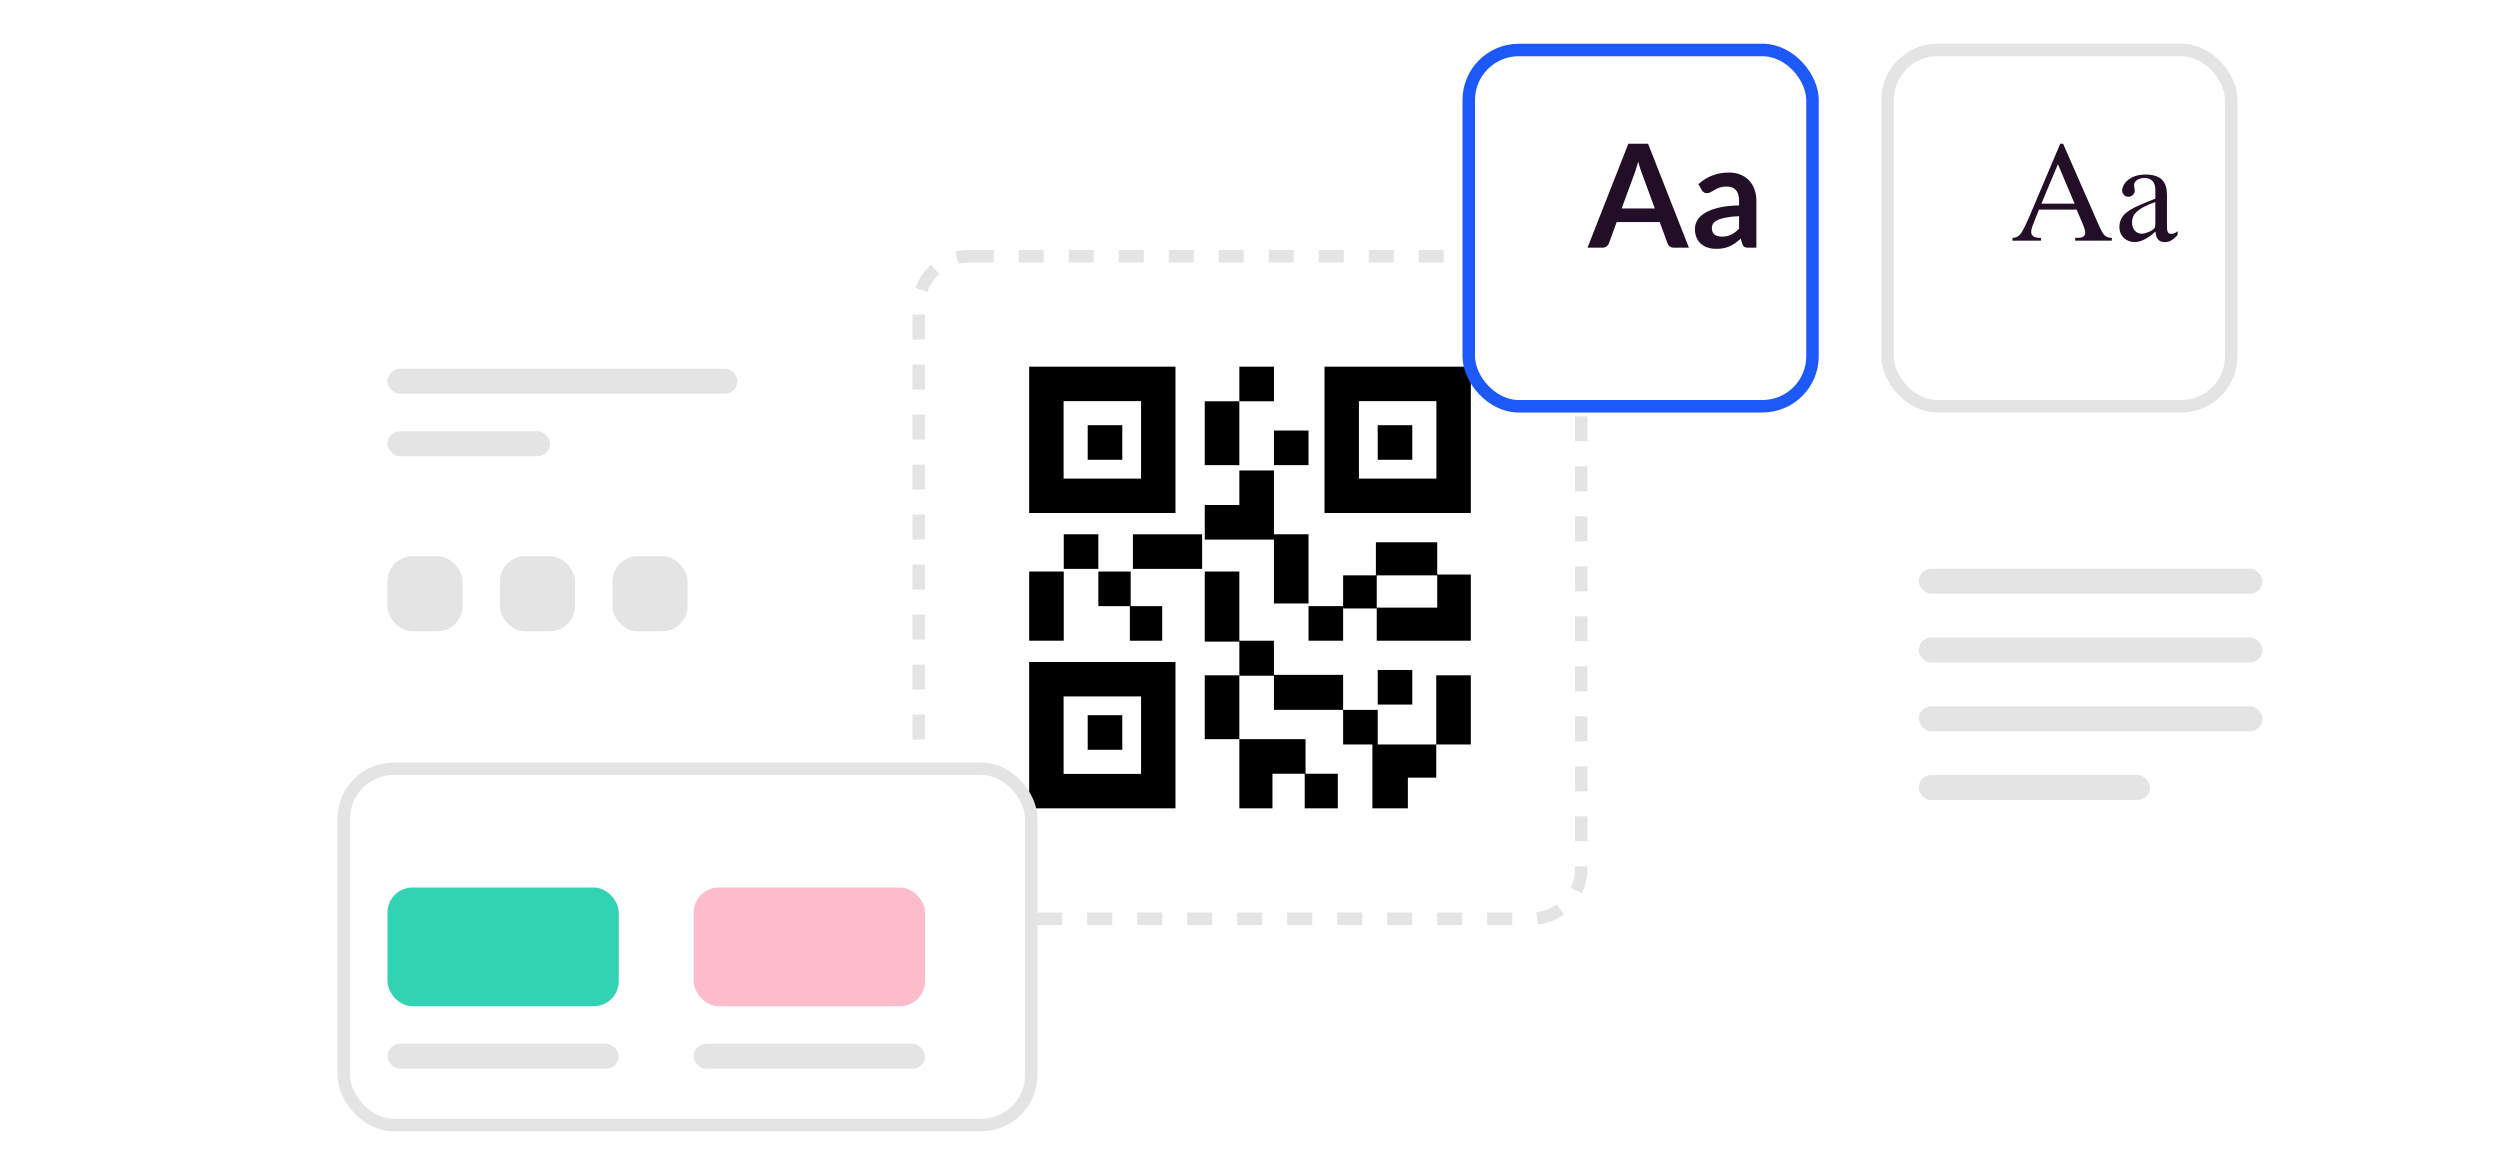 <svg xmlns="http://www.w3.org/2000/svg" width="400" height="188" fill="none"><rect width="400" height="128" y="31" fill="#fff" rx="8"/><rect width="106" height="106" x="147" y="41" fill="#fff" stroke="#E4E4E4" stroke-dasharray="4 4" stroke-width="2" rx="8"/><path fill="#000" fill-rule="evenodd" d="M164.666 82.08V58.667h23.413V82.08h-23.413Zm5.508-5.509h12.396V64.176h-12.396V76.57Z" clip-rule="evenodd"/><path fill="#000" d="M174.032 68.032h5.534v5.534h-5.534z"/><path fill="#000" fill-rule="evenodd" d="M211.919 82.08V58.667h23.413V82.08h-23.413Zm5.509-5.509h12.395V64.176h-12.395V76.57Z" clip-rule="evenodd"/><path fill="#000" d="M220.433 68.032h5.534v5.534h-5.534z"/><path fill="#000" fill-rule="evenodd" d="M164.666 129.333v-23.414h23.413v23.414h-23.413Zm5.508-5.509h12.396v-12.396h-12.396v12.396Z" clip-rule="evenodd"/><path fill="#000" d="M174.032 114.433h5.534v5.534h-5.534zM170.2 85.486h5.534v5.534H170.2zM180.908 96.98v-5.535h-5.173v5.535h5.044v5.534h5.173V96.98h-5.044ZM203.83 68.883h5.534v5.534h-5.534zM192.762 64.201h5.534v10.217h-5.534zM198.297 58.667h5.534v5.534h-5.534zM198.296 75.269v5.534h-5.534v5.534h11.068V75.27h-5.534ZM203.83 107.978v-5.464h-5.534V91.445h-5.534v11.209h5.534v5.464h5.534v5.464h11.068v-5.604H203.83ZM203.83 85.486h5.534v11.068h-5.534z"/><path fill="#000" fill-rule="evenodd" d="M229.956 86.763v5.162h5.377v10.589h-15.056v-5.162h-5.378v-5.295h5.243v-5.294h9.814Zm-9.679 10.456h9.679v-5.162h-9.679v5.162Z" clip-rule="evenodd"/><path fill="#000" d="M229.798 108.048h5.534v11.068h-5.534zM209.365 96.98h5.534v5.534h-5.534zM214.899 113.582h5.534v5.534h-5.534zM220.433 107.196h5.534v5.534h-5.534zM219.582 119.116v10.217h5.676v-4.91h4.541v-5.307h-10.217ZM192.762 108.048h5.534v10.217h-5.534zM208.886 123.799v-5.534h-10.589v11.068h5.294v-5.534h5.162v5.534h5.295v-5.534h-5.162ZM181.269 85.486h11.068v5.534h-11.068zM164.666 91.445h5.534v11.068h-5.534z"/><rect width="55" height="4" x="307" y="91" fill="#E4E4E4" rx="2"/><rect width="55" height="4" x="307" y="102" fill="#E4E4E4" rx="2"/><rect width="55" height="4" x="307" y="113" fill="#E4E4E4" rx="2"/><rect width="37" height="4" x="307" y="124" fill="#E4E4E4" rx="2"/><rect width="56" height="4" x="62" y="59" fill="#E4E4E4" rx="2"/><rect width="26" height="4" x="62" y="69" fill="#E4E4E4" rx="2"/><rect width="12" height="12" x="62" y="89" fill="#E4E4E4" rx="4"/><rect width="12" height="12" x="80" y="89" fill="#E4E4E4" rx="4"/><rect width="12" height="12" x="98" y="89" fill="#E4E4E4" rx="4"/><g filter="url(#a)"><rect width="110" height="57" x="50" y="128" fill="#fff" rx="8"/><rect width="110" height="57" x="50" y="128" stroke="#E4E4E4" stroke-width="2" rx="8"/></g><rect width="37" height="19" x="62" y="142" fill="#31D3B3" rx="4"/><rect width="37" height="4" x="62" y="167" fill="#E4E4E4" rx="2"/><rect width="37" height="19" x="111" y="142" fill="#FDBCCB" rx="4"/><rect width="37" height="4" x="111" y="167" fill="#E4E4E4" rx="2"/><g filter="url(#b)"><rect width="55" height="57" x="240" y="3" fill="#fff" rx="8"/><rect width="55" height="57" x="240" y="3" stroke="#1D59F9" stroke-width="2" rx="8"/></g><path fill="#220E27" d="M270.226 39.629h-2.391c-.269 0-.491-.065-.668-.195a1.2 1.2 0 0 1-.367-.506l-1.243-3.393h-6.888l-1.242 3.393a1.074 1.074 0 0 1-.368.483.994.994 0 0 1-.655.218H254L260.532 23h3.162l6.532 16.629Zm-10.763-6.279h5.301l-2.024-5.532a39.872 39.872 0 0 1-.311-.862 28.52 28.52 0 0 1-.321-1.093 30.37 30.37 0 0 1-.322 1.093c-.1.337-.2.633-.299.886l-2.024 5.508ZM281.024 39.629h-1.276c-.269 0-.48-.038-.633-.115-.153-.084-.268-.25-.345-.495l-.253-.839c-.299.268-.594.506-.885.713a5.38 5.38 0 0 1-.886.506 4.548 4.548 0 0 1-.977.31 5.886 5.886 0 0 1-1.15.104c-.499 0-.959-.065-1.38-.196a3.105 3.105 0 0 1-1.093-.609 2.765 2.765 0 0 1-.701-1c-.169-.4-.253-.863-.253-1.392 0-.445.115-.882.345-1.311.237-.437.628-.828 1.173-1.173.544-.353 1.268-.644 2.173-.874.905-.23 2.028-.36 3.37-.391v-.69c0-.79-.169-1.372-.506-1.748-.33-.383-.813-.575-1.449-.575-.46 0-.844.054-1.15.161-.307.107-.575.23-.805.368-.223.13-.43.25-.621.357a1.276 1.276 0 0 1-.633.16.82.82 0 0 1-.494-.149c-.138-.1-.25-.222-.334-.368l-.517-.909c1.357-1.241 2.993-1.863 4.91-1.863.69 0 1.303.116 1.84.345a3.82 3.82 0 0 1 1.38.944c.376.398.659.877.851 1.437.199.56.299 1.173.299 1.84v7.452Zm-5.52-1.771c.291 0 .56-.027.805-.08.245-.054.475-.135.69-.242a3.65 3.65 0 0 0 .633-.391c.207-.161.414-.349.621-.564v-1.989c-.828.038-1.522.111-2.082.218-.552.1-.997.23-1.334.392-.337.16-.579.348-.724.563a1.272 1.272 0 0 0-.207.702c0 .498.145.854.437 1.069.299.215.686.322 1.161.322Z"/><g filter="url(#c)"><rect width="55" height="57" x="307" y="3" fill="#fff" rx="8"/><rect width="55" height="57" x="307" y="3" stroke="#E4E4E4" stroke-width="2" rx="8"/></g><path fill="#220E27" d="M337.893 38.065c-1.012-.069-1.334-.322-2.07-2.001L330.096 23h-.46l-4.784 11.293c-.437 1.012-1.15 2.691-1.679 3.266-.414.437-.805.483-1.173.506v.437h4.554v-.437c-.483 0-1.564 0-1.564-.966 0-.253.069-.575.184-.874l1.058-2.691h6.026l.943 2.208c.138.322.437 1.081.437 1.449 0 .851-.759.874-1.61.874v.437h5.865v-.437Zm-11.27-5.474 2.645-6.325 2.668 6.325h-5.313ZM344.855 35.673c0 .69-.069.966-.782 1.311-.207.115-.92.414-1.426.414-.851 0-1.518-.713-1.518-1.794v-.046c0-.782.253-2.07 3.726-3.22v3.335Zm3.565 1.311c-.253.207-.552.437-1.035.437-.667 0-.667-.667-.667-1.334v-4.485c0-1.38 0-3.68-3.427-3.68-2.668 0-3.749 1.633-3.749 2.553 0 .368.276 1.012.989 1.012.598 0 1.035-.506 1.035-.989 0-.207-.115-.552-.115-.897 0-.713.874-1.127 1.633-1.127.69 0 1.771.253 1.771 1.909v1.403c-3.749 1.472-5.75 2.254-5.75 4.554 0 1.541 1.196 2.392 2.438 2.392 1.265 0 2.484-.92 3.335-1.679.115 1.656 1.081 1.679 1.495 1.679.368 0 1.081-.023 2.047-1.15v-.598Z"/><defs><filter id="a" width="126" height="73" x="47" y="115" color-interpolation-filters="sRGB" filterUnits="userSpaceOnUse"><feFlood flood-opacity="0" result="BackgroundImageFix"/><feColorMatrix in="SourceAlpha" result="hardAlpha" values="0 0 0 0 0 0 0 0 0 0 0 0 0 0 0 0 0 0 127 0"/><feMorphology in="SourceAlpha" operator="dilate" radius="1" result="effect1_dropShadow_4317_12518"/><feOffset dx="5" dy="-5"/><feGaussianBlur stdDeviation="3"/><feComposite in2="hardAlpha" operator="out"/><feColorMatrix values="0 0 0 0 0 0 0 0 0 0 0 0 0 0 0 0 0 0 0.08 0"/><feBlend in2="BackgroundImageFix" result="effect1_dropShadow_4317_12518"/><feBlend in="SourceGraphic" in2="effect1_dropShadow_4317_12518" result="shape"/></filter><filter id="b" width="71" height="73" x="227" y="0" color-interpolation-filters="sRGB" filterUnits="userSpaceOnUse"><feFlood flood-opacity="0" result="BackgroundImageFix"/><feColorMatrix in="SourceAlpha" result="hardAlpha" values="0 0 0 0 0 0 0 0 0 0 0 0 0 0 0 0 0 0 127 0"/><feMorphology in="SourceAlpha" operator="dilate" radius="1" result="effect1_dropShadow_4317_12518"/><feOffset dx="-5" dy="5"/><feGaussianBlur stdDeviation="3"/><feComposite in2="hardAlpha" operator="out"/><feColorMatrix values="0 0 0 0 0.114 0 0 0 0 0.349 0 0 0 0 0.976 0 0 0 0.1 0"/><feBlend in2="BackgroundImageFix" result="effect1_dropShadow_4317_12518"/><feBlend in="SourceGraphic" in2="effect1_dropShadow_4317_12518" result="shape"/></filter><filter id="c" width="71" height="73" x="294" y="0" color-interpolation-filters="sRGB" filterUnits="userSpaceOnUse"><feFlood flood-opacity="0" result="BackgroundImageFix"/><feColorMatrix in="SourceAlpha" result="hardAlpha" values="0 0 0 0 0 0 0 0 0 0 0 0 0 0 0 0 0 0 127 0"/><feMorphology in="SourceAlpha" operator="dilate" radius="1" result="effect1_dropShadow_4317_12518"/><feOffset dx="-5" dy="5"/><feGaussianBlur stdDeviation="3"/><feComposite in2="hardAlpha" operator="out"/><feColorMatrix values="0 0 0 0 0 0 0 0 0 0 0 0 0 0 0 0 0 0 0.08 0"/><feBlend in2="BackgroundImageFix" result="effect1_dropShadow_4317_12518"/><feBlend in="SourceGraphic" in2="effect1_dropShadow_4317_12518" result="shape"/></filter></defs></svg>